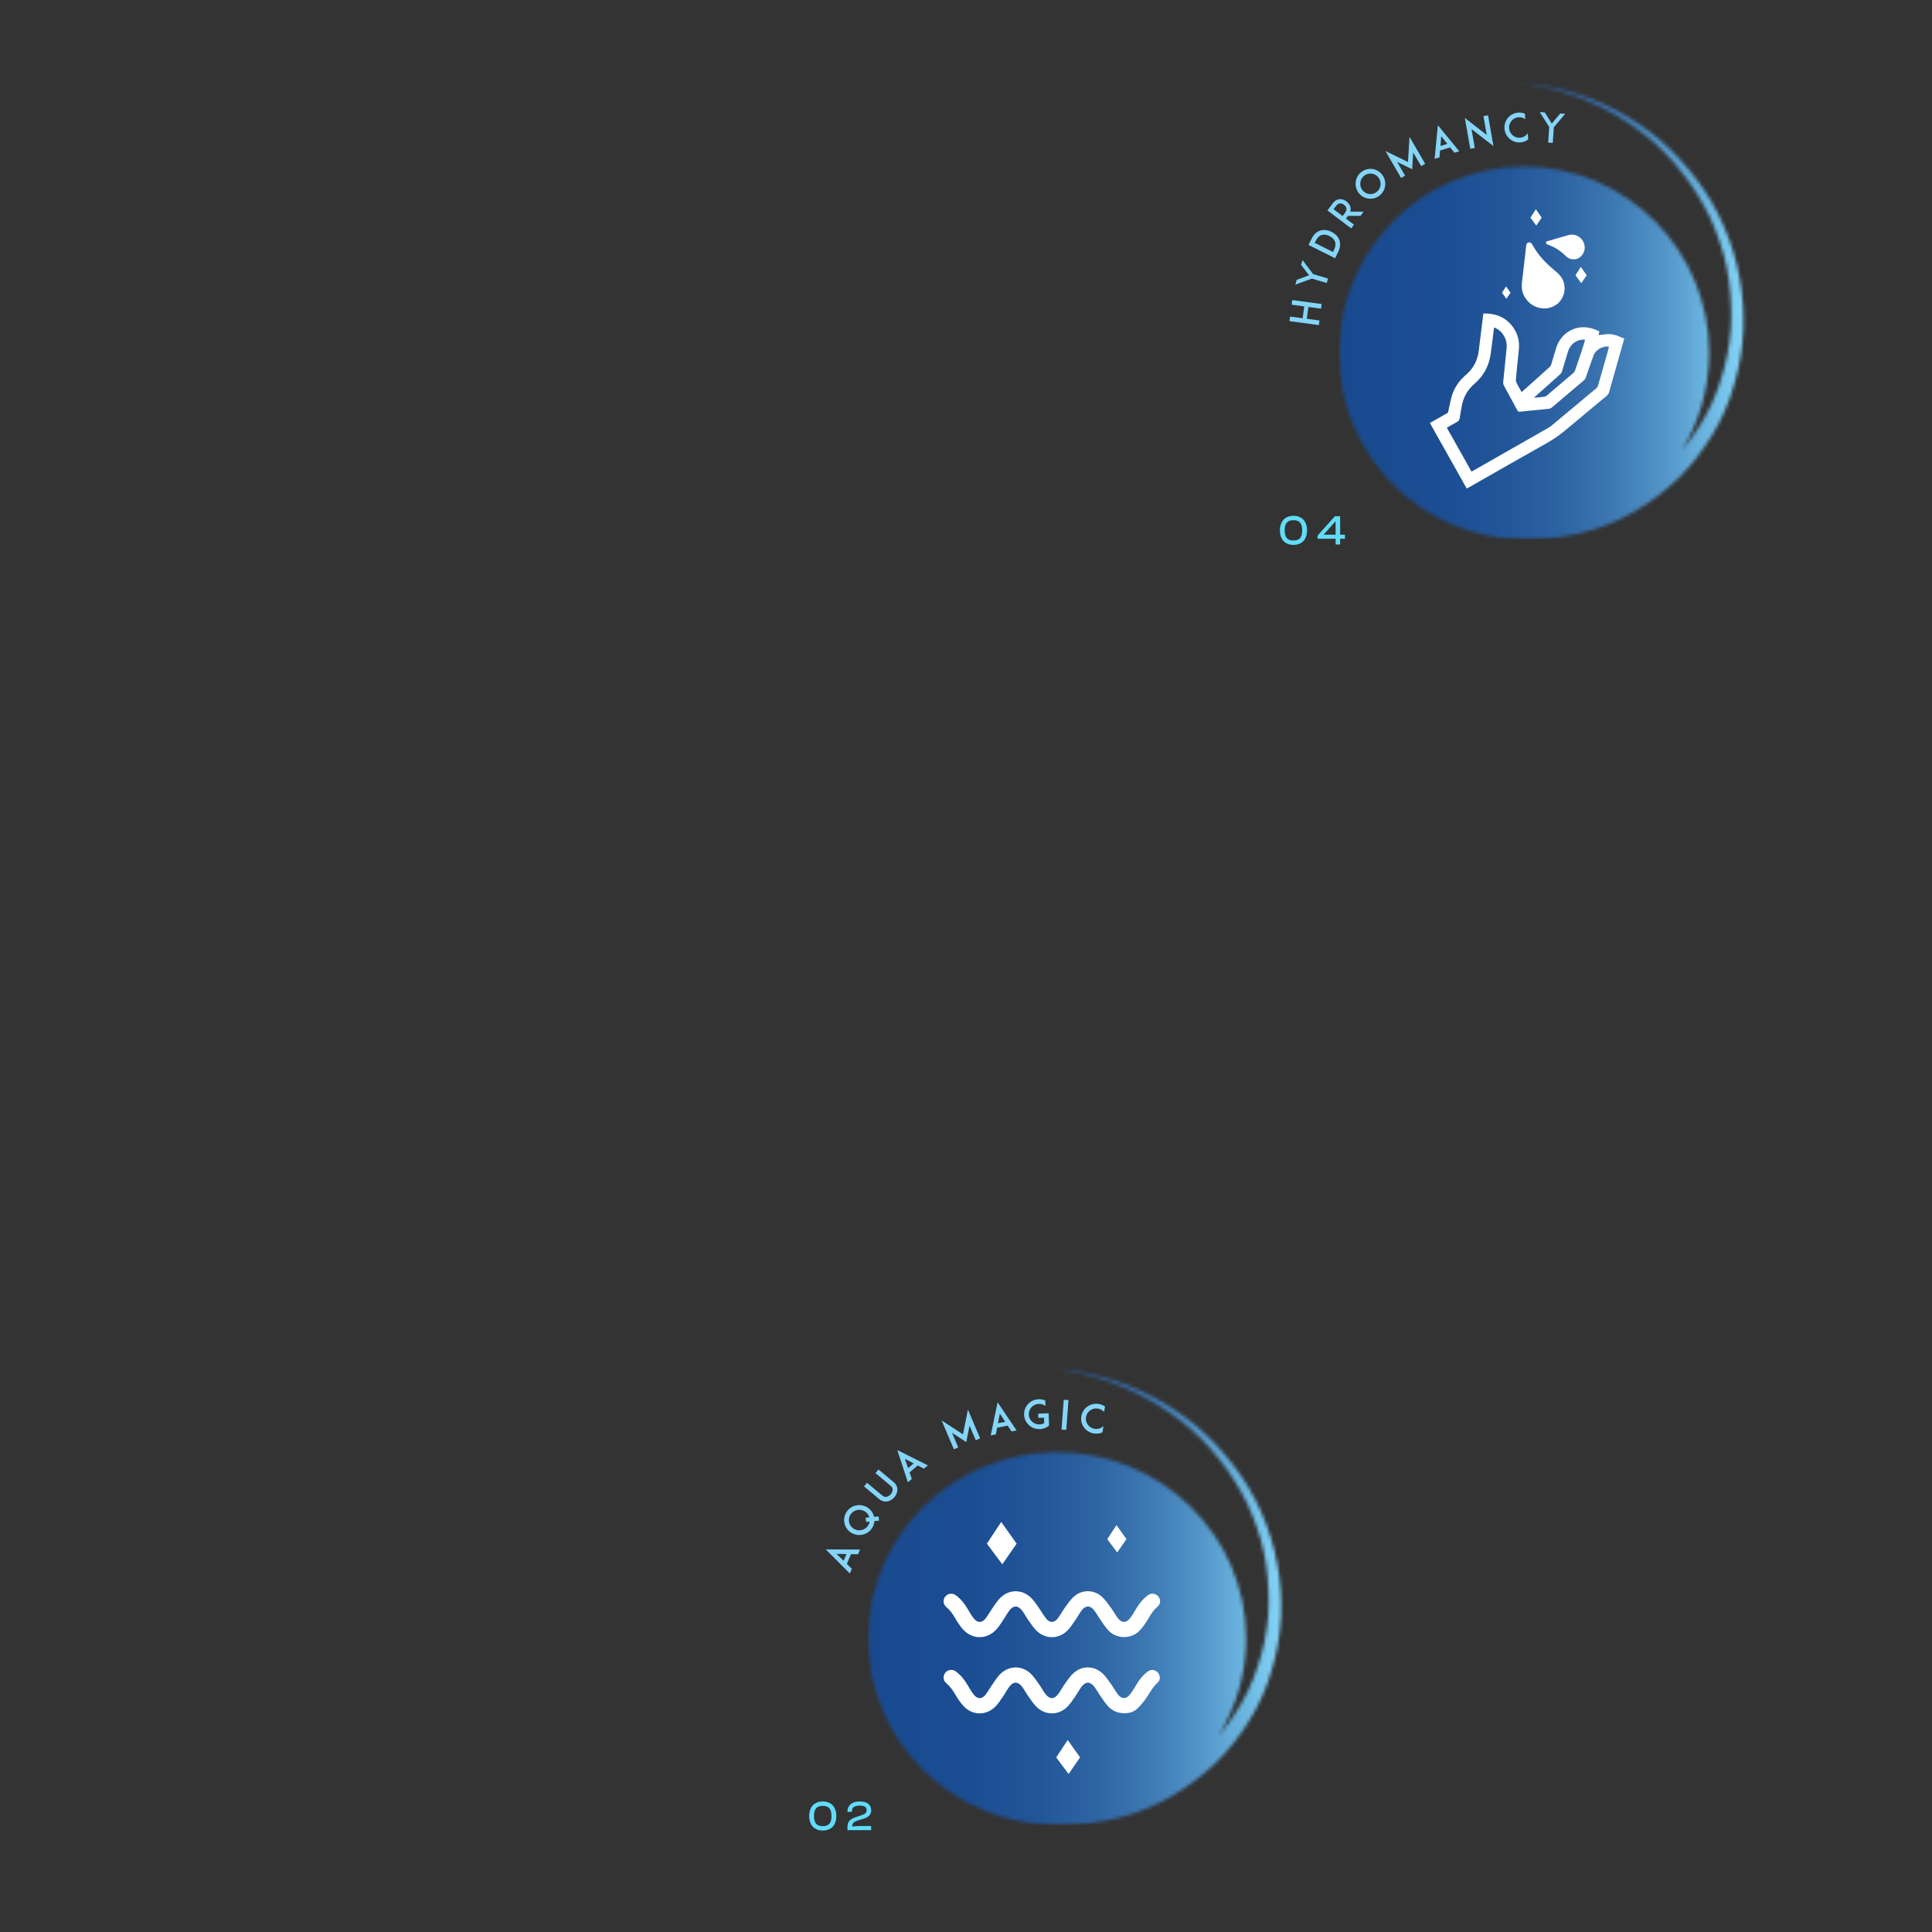 <svg width="550" height="550" viewBox="0 0 550 550" fill="none" xmlns="http://www.w3.org/2000/svg">
<rect x="0" y="0" width="550" height="550" fill="#333333" stroke="none"/>
<path d="M407.555 120.4C409.223 119.468 410.896 118.546 412.55 117.588C412.707 117.498 412.773 117.199 412.824 116.984C413.19 115.44 413.432 113.857 413.921 112.355C414.653 110.112 416.034 108.258 417.815 106.728C419.949 104.895 421.144 102.584 421.478 99.788C421.897 96.282 422.347 92.781 422.787 89.245C425.891 89.175 428.603 90.028 430.685 92.44C432.44 94.473 433.159 96.85 432.893 99.525C432.613 102.336 432.307 105.145 432.05 107.958C432.015 108.335 432.123 108.769 432.292 109.113C432.707 109.953 433.196 110.755 433.681 111.617C434.875 110.555 436.04 109.524 437.2 108.486C438.684 107.159 440.171 105.835 441.64 104.491C441.843 104.306 442.016 104.039 442.098 103.776C442.578 102.241 443.024 100.695 443.486 99.154C444.934 94.32 449.847 91.927 454.515 93.783C454.932 93.949 455.344 94.125 455.796 94.311C455.73 94.691 455.665 95.065 455.607 95.405C456.534 95.306 457.429 95.157 458.329 95.125C459.662 95.078 460.902 95.493 462.097 96.059C462.339 96.173 462.601 96.244 462.853 96.335C462.872 96.369 462.891 96.403 462.911 96.438C462.867 96.567 462.817 96.694 462.78 96.824C461.379 101.748 459.973 106.67 458.589 111.599C458.454 112.081 458.21 112.422 457.836 112.732C454.126 115.81 450.412 118.884 446.728 121.993C444.918 123.519 443.036 124.907 440.962 126.071C433.525 130.248 426.13 134.5 418.717 138.721C418.498 138.846 418.267 138.95 418.041 139.063C414.546 132.843 411.05 126.621 407.555 120.4ZM458.552 98.709C456.985 98.362 454.773 99.523 454.198 101.076C453.407 103.209 452.689 105.369 451.925 107.512C451.837 107.759 451.703 108.028 451.51 108.192C448.436 110.817 445.352 113.43 442.259 116.032C442.05 116.207 441.753 116.34 441.484 116.368C438.735 116.658 435.983 116.915 433.234 117.201C432.853 117.241 432.643 117.155 432.452 116.798C431.192 114.448 429.896 112.118 428.639 109.767C428.485 109.48 428.405 109.099 428.436 108.774C428.736 105.61 429.061 102.447 429.392 99.286C429.513 98.124 429.377 97.01 428.845 95.968C428.193 94.689 427.224 93.753 425.833 93.217C425.514 95.753 425.225 98.228 424.886 100.695C424.415 104.119 422.878 106.981 420.277 109.239C418.278 110.975 417.041 113.125 416.614 115.751C416.437 116.836 416.202 117.911 416.049 118.999C415.97 119.557 415.741 119.901 415.233 120.162C414.266 120.656 413.337 121.226 412.394 121.764C414.753 125.963 417.073 130.092 419.417 134.263C419.614 134.151 419.781 134.056 419.947 133.961C427.074 129.9 434.2 125.84 441.325 121.777C441.562 121.642 441.8 121.5 442.009 121.326C446.317 117.742 450.624 114.157 454.916 110.555C455.164 110.347 455.361 110.01 455.453 109.695C456.311 106.757 457.142 103.81 457.976 100.865C458.179 100.149 458.361 99.428 458.552 98.709ZM437.314 113.104C437.332 113.146 437.349 113.189 437.366 113.231C438.253 113.145 439.144 113.083 440.026 112.962C440.315 112.923 440.631 112.791 440.853 112.604C443.362 110.495 445.859 108.372 448.343 106.234C448.591 106.02 448.8 105.704 448.91 105.394C449.563 103.546 450.192 101.69 450.807 99.83C451.142 98.816 451.435 97.788 451.763 96.712C451.5 96.695 451.369 96.676 451.239 96.678C449.231 96.715 447.514 98.033 446.881 100.072C446.299 101.944 445.766 103.831 445.187 105.704C445.1 105.986 444.929 106.278 444.717 106.479C443.981 107.176 443.207 107.834 442.451 108.51C440.738 110.041 439.026 111.573 437.314 113.104Z" fill="white"/>
<mask id="mask0_3753_1533" style="mask-type:luminance" maskUnits="userSpaceOnUse" x="381" y="23" width="116" height="131">
<path d="M446.031 26.542C450.772 28.037 455.326 30.058 459.604 32.549C463.874 35.047 467.937 37.93 471.578 41.253C475.23 44.566 478.411 48.372 481.256 52.413C484.076 56.463 486.492 60.772 488.27 65.349C489.159 67.623 489.985 70.014 490.647 72.33C491.291 74.685 491.792 77.084 492.134 79.508C492.481 81.932 492.689 84.379 492.78 86.836C492.877 89.343 492.901 91.719 492.688 94.153C492.296 99.03 491.317 103.779 489.772 108.433C488.302 113.096 486.294 117.45 483.669 121.527C482.163 123.882 480.517 126.145 478.734 128.264C483.686 120.178 486.549 110.658 486.549 100.461C486.549 71.163 462.964 47.413 433.872 47.413C404.779 47.413 381.195 71.163 381.195 100.461C381.195 129.758 404.779 153.508 433.872 153.508C434.718 153.508 435.559 153.484 436.396 153.444C441.354 153.451 446.267 152.679 450.961 151.493C461.17 148.981 470.392 143.304 477.808 136.145C481.577 132.459 484.706 128.283 487.393 123.874C490.092 119.461 492.246 114.593 493.622 109.632C499.678 89.743 495.305 67.382 483.018 51.12C479.974 47.067 476.576 43.248 472.711 39.954C468.854 36.656 464.641 33.839 460.204 31.455C455.748 29.103 451.041 27.248 446.207 25.943C441.379 24.613 436.424 23.77 431.445 23.491C436.408 23.977 441.3 25.024 446.031 26.542Z" fill="white"/>
</mask>
<g mask="url(#mask0_3753_1533)">
<path d="M499.677 23.49H381.194V153.508H499.677V23.49Z" fill="url(#paint0_linear_3753_1533)"/>
</g>
<path d="M376.256 86.556L376.08 87.873L372.471 87.386L372.024 90.749L375.633 91.236L375.459 92.554L367.088 91.425L367.264 90.107L370.839 90.59L371.286 87.227L367.71 86.745L367.885 85.427L376.256 86.556Z" fill="#84D5F8"/>
<path d="M373.825 78.034L378.062 79.29L377.688 80.566L373.451 79.309L368.747 81.032L369.149 79.658L372.655 78.38L370.397 75.392L370.796 74.028L373.825 78.034Z" fill="#84D5F8"/>
<path d="M379.059 66.007C380.131 66.542 380.891 67.319 381.255 68.256C381.461 68.768 381.544 69.322 381.489 69.896C381.441 70.486 381.268 71.091 380.965 71.707L380.272 73.114L380.074 73.514L372.509 69.733L373.096 68.541L373.4 67.925C373.703 67.31 374.068 66.801 374.515 66.41C374.936 66.019 375.424 65.751 375.953 65.606C376.914 65.331 377.989 65.472 379.059 66.007ZM378.473 67.198C377.698 66.811 376.95 66.705 376.314 66.886C375.591 67.088 375.017 67.634 374.583 68.517L374.279 69.133L379.478 71.732L379.782 71.116C380.217 70.233 380.292 69.438 380.025 68.741C379.784 68.122 379.237 67.58 378.473 67.198Z" fill="#84D5F8"/>
<path d="M388.202 60.261L387.306 61.462L383.742 61.447L383.161 62.226L385.446 63.955L384.652 65.019L377.897 59.907L378.568 59.008L379.403 57.89C380.073 56.992 380.827 56.745 381.342 56.704C382 56.643 382.69 56.864 383.318 57.339C383.937 57.808 384.34 58.413 384.465 59.067C384.523 59.37 384.54 59.785 384.395 60.248L388.202 60.261ZM382.926 60.556C383.254 60.116 383.373 59.69 383.294 59.3C383.212 58.837 382.864 58.501 382.599 58.302C382.327 58.095 381.91 57.851 381.446 57.901C381.051 57.933 380.687 58.174 380.358 58.614L379.647 59.567L382.214 61.51L382.926 60.556Z" fill="#84D5F8"/>
<path d="M391.521 56.343C390.996 56.527 390.46 56.596 389.914 56.567C389.367 56.539 388.842 56.414 388.339 56.176C387.836 55.939 387.378 55.599 386.996 55.173C386.615 54.748 386.326 54.254 386.136 53.716C385.962 53.196 385.893 52.657 385.914 52.098C385.942 51.548 386.074 51.027 386.31 50.52C386.545 50.013 386.883 49.552 387.305 49.168C387.729 48.785 388.219 48.494 388.753 48.303C389.269 48.127 389.797 48.049 390.352 48.07C390.906 48.107 391.423 48.239 391.918 48.468C392.43 48.714 392.888 49.054 393.268 49.48C393.649 49.906 393.939 50.4 394.12 50.928C394.303 51.457 394.38 51.989 394.352 52.539C394.315 53.097 394.191 53.626 393.964 54.126C393.72 54.64 393.382 55.101 392.959 55.485C392.537 55.869 392.046 56.159 391.521 56.343ZM387.239 52.176C387.2 52.952 387.458 53.705 387.977 54.283C388.495 54.862 389.211 55.2 389.982 55.24C390.754 55.28 391.501 55.019 392.075 54.497C392.65 53.976 392.986 53.255 393.025 52.478C393.066 51.701 392.806 50.949 392.288 50.37C391.77 49.791 391.055 49.453 390.282 49.413C389.511 49.373 388.765 49.634 388.189 50.156C387.615 50.678 387.279 51.398 387.239 52.176Z" fill="#84D5F8"/>
<path d="M404.572 47.307L402.307 43.409L402.016 48.175L397.737 46.1L400.003 49.999L398.862 50.67L394.402 42.992L400.82 46.117L401.261 38.952L405.721 46.631L404.572 47.307Z" fill="#84D5F8"/>
<path d="M412.825 41.955L409.951 42.843L409.797 44.797L408.404 45.227L409.33 35.638L415.422 43.059L414.041 43.486L412.825 41.955ZM412.021 40.957L410.287 38.782L410.062 41.562L412.021 40.957Z" fill="#84D5F8"/>
<path d="M418.908 36.742L419.85 42.125L418.549 42.355L417.017 33.587L423.247 38.427L422.307 33.056L423.618 32.822L425.151 41.58L418.908 36.742Z" fill="#84D5F8"/>
<path d="M435.039 39.714C434.831 39.864 434.61 40.002 434.378 40.12C433.868 40.367 433.317 40.513 432.749 40.546C432.181 40.579 431.617 40.496 431.094 40.309C430.569 40.12 430.109 39.836 429.701 39.47C429.293 39.103 428.96 38.675 428.715 38.172C428.469 37.669 428.324 37.115 428.292 36.543C428.259 35.971 428.341 35.403 428.527 34.864C428.715 34.349 428.996 33.873 429.36 33.461C429.724 33.05 430.15 32.716 430.65 32.48C431.148 32.223 431.699 32.087 432.267 32.054C432.835 32.022 433.398 32.093 433.934 32.292C433.992 32.312 434.062 32.342 434.12 32.361L434.209 33.929C433.674 33.535 433.024 33.343 432.343 33.382C431.57 33.426 430.859 33.766 430.346 34.358C429.831 34.939 429.566 35.689 429.61 36.467C429.655 37.245 430.002 37.96 430.579 38.478C431.155 38.996 431.901 39.263 432.673 39.219C433.447 39.174 434.156 38.823 434.671 38.242C434.767 38.134 434.852 38.026 434.937 37.906L435.039 39.714Z" fill="#84D5F8"/>
<path d="M442.345 36.246L442.043 40.683L440.726 40.593L441.028 36.156L438.34 31.903L439.759 32.001L441.757 35.172L444.165 32.305L445.573 32.403L442.345 36.246Z" fill="#84D5F8"/>
<path d="M462.348 96.335C462.096 96.244 461.834 96.174 461.593 96.059C460.397 95.492 459.157 95.078 457.825 95.125C456.925 95.156 456.029 95.305 455.102 95.405C455.161 95.065 455.226 94.691 455.291 94.311C454.839 94.124 454.427 93.949 454.011 93.783C449.342 91.927 444.429 94.319 442.981 99.154C442.519 100.695 442.073 102.241 441.594 103.776C441.511 104.038 441.338 104.306 441.135 104.491C439.666 105.834 438.18 107.159 436.695 108.486C435.535 109.523 434.37 110.555 433.176 111.617C432.692 110.755 432.202 109.953 431.788 109.113C431.618 108.769 431.51 108.335 431.545 107.958C431.803 105.145 432.109 102.336 432.388 99.525C432.654 96.849 431.935 94.473 430.181 92.44C428.098 90.028 425.386 89.175 422.282 89.245C421.842 92.781 421.393 96.282 420.974 99.788C420.639 102.583 419.445 104.895 417.311 106.727C415.529 108.257 414.149 110.112 413.417 112.355C412.927 113.857 412.685 115.44 412.319 116.983C412.268 117.199 412.202 117.498 412.046 117.588C410.392 118.545 408.718 119.468 407.05 120.4C410.546 126.621 414.041 132.842 417.537 139.063C417.762 138.95 417.994 138.846 418.213 138.721C425.625 134.499 433.02 130.247 440.458 126.071C442.531 124.907 444.414 123.519 446.223 121.992C449.908 118.884 453.621 115.81 457.331 112.732C457.705 112.421 457.949 112.081 458.085 111.599C459.468 106.67 460.874 101.748 462.276 96.824C462.313 96.694 462.362 96.566 462.406 96.438C462.387 96.403 462.368 96.369 462.348 96.335ZM441.946 108.51C442.702 107.834 443.476 107.176 444.212 106.479C444.425 106.278 444.596 105.987 444.683 105.705C445.261 103.832 445.794 101.944 446.376 100.072C447.009 98.034 448.726 96.715 450.734 96.679C450.865 96.676 450.996 96.695 451.259 96.713C450.93 97.789 450.638 98.817 450.302 99.831C449.687 101.691 449.058 103.547 448.405 105.394C448.295 105.705 448.086 106.021 447.838 106.234C445.355 108.372 442.857 110.495 440.349 112.604C440.126 112.792 439.81 112.923 439.521 112.963C438.639 113.083 437.749 113.146 436.862 113.231C436.844 113.189 436.827 113.147 436.81 113.105C438.522 111.573 440.233 110.041 441.946 108.51ZM457.471 100.865C456.638 103.81 455.806 106.756 454.948 109.695C454.856 110.01 454.659 110.347 454.412 110.554C450.119 114.157 445.812 117.742 441.504 121.325C441.295 121.499 441.057 121.641 440.821 121.776C433.696 125.84 426.569 129.9 419.443 133.961C419.276 134.056 419.109 134.151 418.912 134.263C416.568 130.092 414.249 125.963 411.889 121.763C412.832 121.225 413.762 120.656 414.729 120.161C415.237 119.901 415.465 119.557 415.544 118.999C415.697 117.911 415.932 116.836 416.109 115.751C416.537 113.124 417.774 110.974 419.773 109.238C422.373 106.981 423.911 104.119 424.381 100.695C424.72 98.227 425.009 95.753 425.328 93.217C426.719 93.753 427.688 94.689 428.34 95.968C428.872 97.01 429.008 98.124 428.887 99.286C428.556 102.447 428.231 105.61 427.932 108.774C427.9 109.098 427.98 109.48 428.134 109.767C429.391 112.118 430.687 114.448 431.947 116.798C432.139 117.154 432.348 117.24 432.73 117.201C435.478 116.915 438.23 116.658 440.979 116.368C441.248 116.34 441.545 116.207 441.754 116.031C444.848 113.43 447.931 110.817 451.005 108.192C451.198 108.028 451.332 107.758 451.42 107.512C452.184 105.369 452.902 103.208 453.693 101.075C454.269 99.522 456.48 98.362 458.047 98.709C457.856 99.428 457.674 100.149 457.471 100.865Z" fill="white"/>
<path d="M448.5 78.363L450.155 80.625L451.691 78.363L450.036 75.982L448.5 78.363Z" fill="white"/>
<path d="M438.879 61.954L437.224 59.573L435.688 61.954L437.342 64.216L438.879 61.954Z" fill="white"/>
<path d="M430.012 83.34L428.752 81.528L427.583 83.34L428.842 85.061L430.012 83.34Z" fill="white"/>
<path d="M440.357 69.498C440.429 69.537 440.507 69.564 440.582 69.596C441.596 70.016 442.609 70.434 443.524 71.057C444.271 71.566 444.986 72.113 445.611 72.769C446.067 73.248 446.597 73.615 447.247 73.744C448.501 73.99 449.584 73.655 450.375 72.623C451.237 71.499 451.347 70.253 450.804 68.947C450.757 68.854 450.713 68.759 450.662 68.67C450.242 67.947 449.658 67.41 448.888 67.081C448.159 66.769 447.405 66.686 446.639 66.885C445.83 67.095 445.03 67.343 444.227 67.577C442.98 67.941 441.735 68.308 440.488 68.672C440.33 68.718 440.192 68.785 440.141 68.961C440.071 69.201 440.143 69.384 440.357 69.498Z" fill="white"/>
<path d="M439.13 87.775C440.546 87.893 441.859 87.551 443.034 86.74C443.4 86.487 443.774 86.227 444.011 85.827C444.075 85.765 444.15 85.71 444.202 85.639C445.387 84.02 445.721 82.246 445.139 80.314C444.765 79.073 443.962 78.142 442.987 77.338C441.612 76.204 440.282 75.024 439.091 73.689C437.965 72.426 436.997 71.054 436.18 69.572C436 69.245 435.758 69.015 435.367 68.992C434.931 69.009 434.581 69.281 434.517 69.676C434.466 69.987 434.438 70.302 434.402 70.615C434.305 71.458 434.211 72.299 434.114 73.141C434.013 74.019 433.911 74.897 433.808 75.774C433.708 76.634 433.605 77.493 433.507 78.353C433.408 79.212 433.281 80.071 433.225 80.934C433.11 82.662 433.617 84.203 434.743 85.516C435.897 86.862 437.367 87.628 439.13 87.775Z" fill="white"/>
<path d="M368.224 155.12C370.648 155.12 372.088 153.536 372.088 150.98C372.088 148.436 370.648 146.84 368.224 146.84C365.8 146.84 364.36 148.436 364.36 150.98C364.36 153.536 365.8 155.12 368.224 155.12ZM368.224 153.872C366.508 153.872 365.728 152.984 365.728 150.98C365.728 148.976 366.508 148.088 368.224 148.088C369.94 148.088 370.708 148.976 370.708 150.98C370.708 152.984 369.94 153.872 368.224 153.872ZM381.509 155V153.368H382.889V152.204H381.509V146.96H380.009L375.089 152.468V153.368H380.225V155H381.509ZM376.877 152.204V152.108L380.129 148.472H380.225V152.204H376.877Z" fill="#5FDDF9"/>
<mask id="mask1_3753_1533" style="mask-type:luminance" maskUnits="userSpaceOnUse" x="247" y="389" width="118" height="131">
<path d="M313.351 392.542C318.193 394.037 322.844 396.058 327.213 398.549C331.574 401.046 335.724 403.93 339.443 407.253C343.173 410.566 346.422 414.372 349.327 418.413C352.207 422.463 354.674 426.772 356.49 431.349C357.398 433.623 358.242 436.014 358.918 438.33C359.576 440.685 360.088 443.084 360.437 445.508C360.791 447.932 361.004 450.379 361.096 452.836C361.195 455.342 361.22 457.719 361.003 460.154C360.602 465.03 359.602 469.779 358.025 474.433C356.523 479.096 354.472 483.45 351.792 487.527C350.253 489.882 348.572 492.145 346.751 494.264C351.808 486.178 354.732 476.658 354.732 466.461C354.732 437.163 330.645 413.413 300.932 413.413C271.219 413.413 247.132 437.163 247.132 466.461C247.132 495.758 271.219 519.508 300.932 519.508C301.796 519.508 302.655 519.484 303.509 519.444C308.573 519.451 313.592 518.679 318.385 517.493C328.812 514.981 338.231 509.304 345.805 502.145C349.655 498.459 352.851 494.283 355.595 489.874C358.351 485.461 360.551 480.593 361.957 475.632C368.142 455.743 363.676 433.382 351.126 417.12C348.017 413.067 344.547 409.248 340.6 405.954C336.66 402.656 332.357 399.838 327.825 397.455C323.275 395.103 318.467 393.248 313.53 391.943C308.599 390.613 303.538 389.77 298.453 389.491C303.523 389.977 308.519 391.024 313.351 392.542Z" fill="white"/>
</mask>
<g mask="url(#mask1_3753_1533)">
<path d="M368.143 389.49H247.133V519.508H368.143V389.49Z" fill="url(#paint1_linear_3753_1533)"/>
</g>
<path d="M242.275 442.427L241.087 445.216L242.508 446.587L241.933 447.939L235.069 441.085L244.833 441.124L244.262 442.466L242.275 442.427ZM240.971 442.409L238.145 442.358L240.162 444.312L240.971 442.409Z" fill="#84D5F8"/>
<path d="M248.806 431.701C248.818 431.748 248.826 431.78 248.838 431.827L250.116 431.69L250.24 432.888L248.925 433.017C248.917 433.119 248.903 433.231 248.895 433.333C248.807 433.898 248.613 434.438 248.313 434.929C248.013 435.42 247.619 435.842 247.159 436.171C246.7 436.501 246.197 436.724 245.654 436.857C245.112 436.989 244.562 437.023 243.999 436.944C243.437 436.864 242.889 436.673 242.391 436.376C241.893 436.081 241.465 435.692 241.121 435.233C240.797 434.787 240.561 434.285 240.426 433.75C240.292 433.214 240.267 432.678 240.348 432.123C240.419 431.563 240.623 431.029 240.923 430.538C241.223 430.047 241.607 429.619 242.082 429.286C242.535 428.965 243.035 428.727 243.577 428.594C244.12 428.461 244.674 428.443 245.227 428.517C245.805 428.593 246.347 428.794 246.844 429.09C247.342 429.386 247.777 429.764 248.105 430.227C248.439 430.68 248.672 431.166 248.806 431.701ZM247.553 433.152L246.554 433.254L246.43 432.056L247.481 431.958C247.273 431.232 246.806 430.62 246.149 430.229C245.471 429.827 244.672 429.713 243.906 429.9C243.14 430.088 242.487 430.556 242.078 431.224C241.67 431.892 241.555 432.68 241.745 433.436C241.935 434.191 242.411 434.835 243.088 435.237C243.765 435.64 244.564 435.753 245.33 435.566C246.097 435.379 246.75 434.91 247.158 434.242C247.368 433.899 247.496 433.533 247.553 433.152Z" fill="#84D5F8"/>
<path d="M252.705 427.399C252.292 427.49 251.887 427.482 251.499 427.384C251.07 427.282 250.673 427.07 250.308 426.767L245.957 423.14L246.828 422.124L251.179 425.751C251.569 426.077 251.992 426.188 252.421 426.096C252.827 426.013 253.25 425.751 253.58 425.366C253.903 424.989 254.096 424.534 254.118 424.117C254.139 423.684 253.949 423.301 253.559 422.976L249.208 419.348L250.086 418.324L254.437 421.951C254.801 422.255 255.071 422.615 255.253 423.007C255.408 423.376 255.483 423.768 255.468 424.177C255.437 424.887 255.135 425.611 254.61 426.224C254.085 426.837 253.41 427.251 252.705 427.399Z" fill="#84D5F8"/>
<path d="M261.267 417.191L258.935 419.159L259.581 421.014L258.451 421.969L255.435 412.802L264.148 417.158L263.026 418.105L261.267 417.191ZM260.11 416.598L257.605 415.301L258.52 417.941L260.11 416.598Z" fill="#84D5F8"/>
<path d="M277.777 410.005L276.009 405.838L275.073 410.524L271.022 407.895L272.79 412.062L271.545 412.576L268.062 404.369L274.14 408.324L275.55 401.28L279.031 409.488L277.777 410.005Z" fill="#84D5F8"/>
<path d="M286.877 405.844L283.865 406.426L283.501 408.353L282.041 408.636L283.992 399.195L289.4 407.214L287.951 407.494L286.877 405.844ZM286.165 404.767L284.634 402.424L284.112 405.164L286.165 404.767Z" fill="#84D5F8"/>
<path d="M298.56 403.534L298.644 405.836L298.349 406.053C298.338 406.054 298.338 406.054 298.326 406.065C298.315 406.077 298.292 406.09 298.281 406.09C298.269 406.102 298.258 406.113 298.247 406.114C298.235 406.126 298.224 406.138 298.201 406.139C298.19 406.151 298.178 406.162 298.156 406.174C298.144 406.187 298.134 406.187 298.122 406.199C298.11 406.21 298.099 406.211 298.087 406.223C298.065 406.235 298.053 406.235 298.03 406.248C298.02 406.26 298.007 406.26 297.996 406.272C297.986 406.284 297.962 406.296 297.94 406.297C297.928 406.309 297.928 406.309 297.917 406.321C297.906 406.321 297.906 406.321 297.893 406.321C297.883 406.333 297.86 406.346 297.836 406.358C297.814 406.37 297.78 406.383 297.757 406.395L297.746 406.407C297.266 406.642 296.759 406.774 296.214 406.828L296.202 406.829C296.179 406.829 296.144 406.83 296.11 406.832L296.098 406.832C296.062 406.833 296.028 406.835 295.993 406.836C295.529 406.852 295.062 406.8 294.627 406.666L294.614 406.667C294.568 406.657 294.532 406.635 294.485 406.625C294.427 406.605 294.367 406.584 294.308 406.563C294.155 406.511 294.013 406.448 293.882 406.372C293.527 406.201 293.194 405.971 292.905 405.695C292.495 405.32 292.165 404.884 291.926 404.376C291.749 403.993 291.618 403.585 291.568 403.162C291.551 403.025 291.534 402.877 291.529 402.739C291.527 402.671 291.524 402.59 291.521 402.521C291.538 402.028 291.625 401.531 291.806 401.067C292.008 400.555 292.305 400.086 292.686 399.682C293.066 399.279 293.508 398.954 294.024 398.729C294.538 398.481 295.103 398.358 295.684 398.338C295.719 398.336 295.753 398.335 295.789 398.334L295.801 398.333C295.835 398.332 295.87 398.331 295.893 398.33H295.905C295.94 398.329 295.975 398.327 296.01 398.338C296.511 398.354 297.003 398.451 297.475 398.641C297.475 398.641 297.475 398.653 297.486 398.653C297.511 398.663 297.534 398.673 297.558 398.684L297.569 398.684L297.626 400.253C297.446 400.11 297.245 400.003 297.032 399.907C296.855 399.833 296.667 399.771 296.491 399.731C296.479 399.732 296.467 399.732 296.456 399.721C296.444 399.721 296.432 399.722 296.421 399.722C296.409 399.711 296.397 399.712 296.374 399.712C296.374 399.712 296.362 399.713 296.35 399.702C296.304 399.692 296.245 399.694 296.198 399.684C296.187 399.684 296.187 399.684 296.175 399.685C296.163 399.685 296.14 399.675 296.128 399.675C296.117 399.675 296.117 399.675 296.105 399.676C296.093 399.676 296.07 399.677 296.058 399.666C296.047 399.666 296.035 399.667 296.024 399.667C296 399.668 295.976 399.669 295.953 399.67C295.942 399.67 295.93 399.659 295.918 399.66C295.907 399.66 295.895 399.66 295.883 399.661C295.872 399.661 295.849 399.662 295.837 399.662C295.825 399.663 295.814 399.663 295.814 399.663C295.791 399.664 295.756 399.665 295.733 399.666C295.186 399.685 294.669 399.841 294.226 400.132C294.215 400.144 294.192 400.156 294.169 400.169C293.987 400.29 293.818 400.433 293.673 400.599C293.628 400.647 293.572 400.694 293.527 400.753C293.527 400.753 293.527 400.765 293.516 400.765C293.461 400.836 293.417 400.907 293.373 400.976C293.361 400.988 293.351 401 293.351 401C293.328 401.036 293.306 401.071 293.284 401.106C293.273 401.118 293.262 401.141 293.263 401.153C293.098 401.433 292.993 401.724 292.934 402.036C292.923 402.048 292.923 402.048 292.924 402.059C292.905 402.174 292.885 402.29 292.878 402.405C292.879 402.45 292.882 402.496 292.883 402.531C292.873 402.588 292.874 402.634 292.877 402.692C292.878 402.737 292.88 402.783 292.894 402.84C292.913 403.057 292.955 403.273 293.021 403.478C293.179 403.954 293.45 404.38 293.823 404.722C294.4 405.252 295.155 405.535 295.945 405.507C295.968 405.506 296.003 405.505 296.026 405.504C296.038 405.504 296.049 405.504 296.061 405.492C296.072 405.492 296.095 405.491 296.107 405.491L296.142 405.489C296.153 405.489 296.165 405.488 296.176 405.487C296.2 405.487 296.212 405.486 296.235 405.486C296.235 405.474 296.246 405.474 296.258 405.473C296.27 405.473 296.293 405.472 296.304 405.472C296.316 405.471 296.316 405.471 296.327 405.471C296.409 405.456 296.501 405.43 296.581 405.416C296.593 405.416 296.593 405.416 296.604 405.404C296.616 405.403 296.639 405.402 296.65 405.391C296.662 405.39 296.673 405.39 296.685 405.389C296.696 405.377 296.708 405.377 296.719 405.377C296.731 405.365 296.754 405.364 296.765 405.364C296.777 405.363 296.788 405.351 296.788 405.351C296.949 405.3 297.109 405.237 297.258 405.151H297.269L297.212 403.582L295.586 403.639L295.543 402.437L298.516 402.331L298.56 403.534Z" fill="#84D5F8"/>
<path d="M303.545 407.065L304.171 398.58L302.826 398.484L302.2 406.968L303.545 407.065Z" fill="#84D5F8"/>
<path d="M313.836 407.771C313.595 407.871 313.345 407.957 313.086 408.019C312.523 408.147 311.942 408.167 311.369 408.072C310.796 407.977 310.253 407.772 309.773 407.471C309.294 407.171 308.898 406.793 308.574 406.344C308.25 405.895 308.015 405.403 307.884 404.858C307.753 404.313 307.732 403.741 307.829 403.175C307.924 402.61 308.133 402.076 308.439 401.591C308.742 401.13 309.128 400.729 309.583 400.409C310.039 400.089 310.537 399.858 311.088 399.74C311.642 399.599 312.221 399.59 312.795 399.685C313.368 399.779 313.912 399.974 314.401 400.287C314.454 400.319 314.517 400.364 314.571 400.397L314.308 401.945C313.863 401.442 313.26 401.109 312.572 400.996C311.792 400.867 311.008 401.04 310.364 401.503C309.722 401.954 309.289 402.626 309.158 403.395C309.028 404.164 309.214 404.938 309.672 405.572C310.13 406.205 310.812 406.632 311.592 406.761C312.371 406.89 313.157 406.706 313.799 406.254C313.92 406.17 314.029 406.083 314.14 405.985L313.836 407.771Z" fill="#84D5F8"/>
<path d="M319.962 466.044C318.112 466.027 316.56 465.304 315.362 463.958C314.567 463.064 313.908 462.05 313.223 461.066C312.628 460.211 312.138 459.281 311.505 458.458C310.36 456.97 309.059 456.97 307.911 458.469C307.252 459.33 306.755 460.31 306.131 461.199C305.417 462.217 304.746 463.292 303.877 464.17C301.411 466.663 297.669 466.722 295.141 464.288C294.204 463.387 293.486 462.255 292.724 461.189C292.093 460.305 291.605 459.319 290.946 458.459C289.804 456.967 288.483 456.971 287.351 458.466C286.696 459.33 286.187 460.3 285.579 461.201C284.984 462.082 284.421 463 283.715 463.79C281.016 466.815 276.796 466.837 274.105 463.808C273.238 462.833 272.524 461.705 271.868 460.574C271.2 459.423 270.447 458.376 269.419 457.512C268.635 456.854 268.426 455.876 268.81 454.995C269.189 454.121 270.091 453.581 271.084 453.719C271.449 453.769 271.834 453.941 272.13 454.162C273.54 455.21 274.61 456.546 275.481 458.058C276.034 459.016 276.608 459.978 277.302 460.837C278.287 462.056 279.558 462.035 280.534 460.796C281.233 459.909 281.768 458.899 282.418 457.972C283.131 456.953 283.791 455.871 284.652 454.985C287.193 452.368 291.001 452.334 293.579 454.913C294.468 455.802 295.147 456.901 295.882 457.932C296.538 458.853 297.077 459.862 297.78 460.745C298.841 462.076 300.098 462.061 301.138 460.708C301.84 459.795 302.366 458.751 303.048 457.82C303.874 456.691 304.653 455.484 305.679 454.552C307.955 452.484 311.326 452.459 313.627 454.5C314.68 455.435 315.481 456.658 316.328 457.798C317.016 458.724 317.542 459.769 318.25 460.678C319.346 462.087 320.59 462.081 321.697 460.67C322.338 459.854 322.885 458.957 323.402 458.056C324.271 456.543 325.349 455.216 326.748 454.153C327.713 453.42 328.986 453.565 329.751 454.479C330.493 455.365 330.425 456.636 329.516 457.4C328.449 458.297 327.705 459.398 327.023 460.593C326.364 461.746 325.592 462.858 324.728 463.87C323.445 465.372 321.789 466.051 319.962 466.044Z" fill="white"/>
<path d="M320.103 487.731C318.138 487.713 316.602 487.008 315.408 485.691C314.635 484.839 313.992 483.868 313.333 482.921C312.712 482.029 312.201 481.059 311.545 480.195C310.364 478.638 309.045 478.642 307.865 480.208C307.225 481.056 306.74 482.015 306.129 482.887C305.416 483.905 304.744 484.98 303.874 485.858C301.407 488.35 297.665 488.406 295.137 485.97C294.201 485.068 293.484 483.936 292.722 482.869C292.091 481.985 291.603 481 290.943 480.139C289.8 478.649 288.48 478.656 287.348 480.156C286.681 481.04 286.171 482.037 285.539 482.949C284.871 483.916 284.238 484.934 283.421 485.769C280.817 488.433 276.902 488.431 274.34 485.727C273.383 484.718 272.616 483.508 271.901 482.308C271.208 481.147 270.46 480.068 269.412 479.191C268.63 478.537 268.427 477.551 268.814 476.67C269.198 475.796 270.099 475.262 271.094 475.404C271.459 475.456 271.842 475.632 272.138 475.853C273.547 476.903 274.619 478.238 275.486 479.753C276.013 480.674 276.56 481.599 277.219 482.429C278.273 483.757 279.549 483.75 280.586 482.42C281.267 481.546 281.788 480.555 282.425 479.647C283.138 478.628 283.799 477.547 284.661 476.661C287.184 474.066 290.966 474.02 293.54 476.561C294.435 477.444 295.121 478.539 295.855 479.57C296.433 480.382 296.892 481.277 297.484 482.077C298.801 483.86 300.118 483.854 301.405 482.063C301.999 481.236 302.46 480.316 303.056 479.491C303.835 478.411 304.569 477.257 305.535 476.357C307.926 474.128 311.391 474.112 313.801 476.326C314.789 477.234 315.54 478.405 316.339 479.499C317.02 480.431 317.554 481.47 318.263 482.378C319.342 483.761 320.576 483.763 321.665 482.392C322.311 481.579 322.865 480.686 323.38 479.784C324.234 478.288 325.29 476.974 326.656 475.907C327.594 475.174 328.751 475.247 329.557 476.085C330.332 476.89 330.427 478.227 329.59 478.961C328.289 480.101 327.512 481.566 326.601 482.973C325.809 484.195 324.855 485.346 323.814 486.372C322.794 487.379 321.409 487.722 320.103 487.731Z" fill="white"/>
<path d="M303.954 495.334L300.681 500.299L304.205 505.016L307.479 500.299L303.954 495.334Z" fill="white"/>
<path d="M285.024 433.266L280.947 439.45L285.337 445.324L289.414 439.45L285.024 433.266Z" fill="white"/>
<path d="M317.843 434.167L315.21 438.16L318.045 441.954L320.678 438.16L317.843 434.167Z" fill="white"/>
<path d="M234.224 521.12C236.648 521.12 238.088 519.536 238.088 516.98C238.088 514.436 236.648 512.84 234.224 512.84C231.8 512.84 230.36 514.436 230.36 516.98C230.36 519.536 231.8 521.12 234.224 521.12ZM234.224 519.872C232.508 519.872 231.728 518.984 231.728 516.98C231.728 514.976 232.508 514.088 234.224 514.088C235.94 514.088 236.708 514.976 236.708 516.98C236.708 518.984 235.94 519.872 234.224 519.872ZM247.989 521V519.836H244.545L242.601 519.968C242.601 519.056 242.973 518.672 244.053 518.3L245.745 517.784C247.161 517.352 248.013 516.656 248.013 515.336C248.013 513.92 247.053 512.84 244.773 512.84C242.265 512.84 241.245 514.184 241.245 515.672V515.792H242.517V515.648C242.517 514.592 243.117 514.028 244.725 514.028C246.165 514.028 246.717 514.46 246.717 515.312C246.717 516.02 246.381 516.344 245.421 516.692L243.501 517.352C241.845 517.916 241.257 518.66 241.257 520.148V521H247.989Z" fill="#5FDDF9"/>
<defs>
<linearGradient id="paint0_linear_3753_1533" x1="381.21" y1="88.493" x2="496.34" y2="88.493" gradientUnits="userSpaceOnUse">
<stop stop-color="#194A90"/>
<stop offset="0.247" stop-color="#1B4D92"/>
<stop offset="0.414" stop-color="#225699"/>
<stop offset="0.557" stop-color="#2E65A4"/>
<stop offset="0.686" stop-color="#3E7AB4"/>
<stop offset="0.807" stop-color="#5496C9"/>
<stop offset="0.919" stop-color="#6DB8E2"/>
<stop offset="1" stop-color="#84D5F8"/>
</linearGradient>
<linearGradient id="paint1_linear_3753_1533" x1="247.125" y1="454.493" x2="364.71" y2="454.493" gradientUnits="userSpaceOnUse">
<stop stop-color="#194A90"/>
<stop offset="0.247" stop-color="#1B4D92"/>
<stop offset="0.414" stop-color="#225699"/>
<stop offset="0.557" stop-color="#2E65A4"/>
<stop offset="0.686" stop-color="#3E7AB4"/>
<stop offset="0.807" stop-color="#5496C9"/>
<stop offset="0.919" stop-color="#6DB8E2"/>
<stop offset="1" stop-color="#84D5F8"/>
</linearGradient>
</defs>
</svg>
